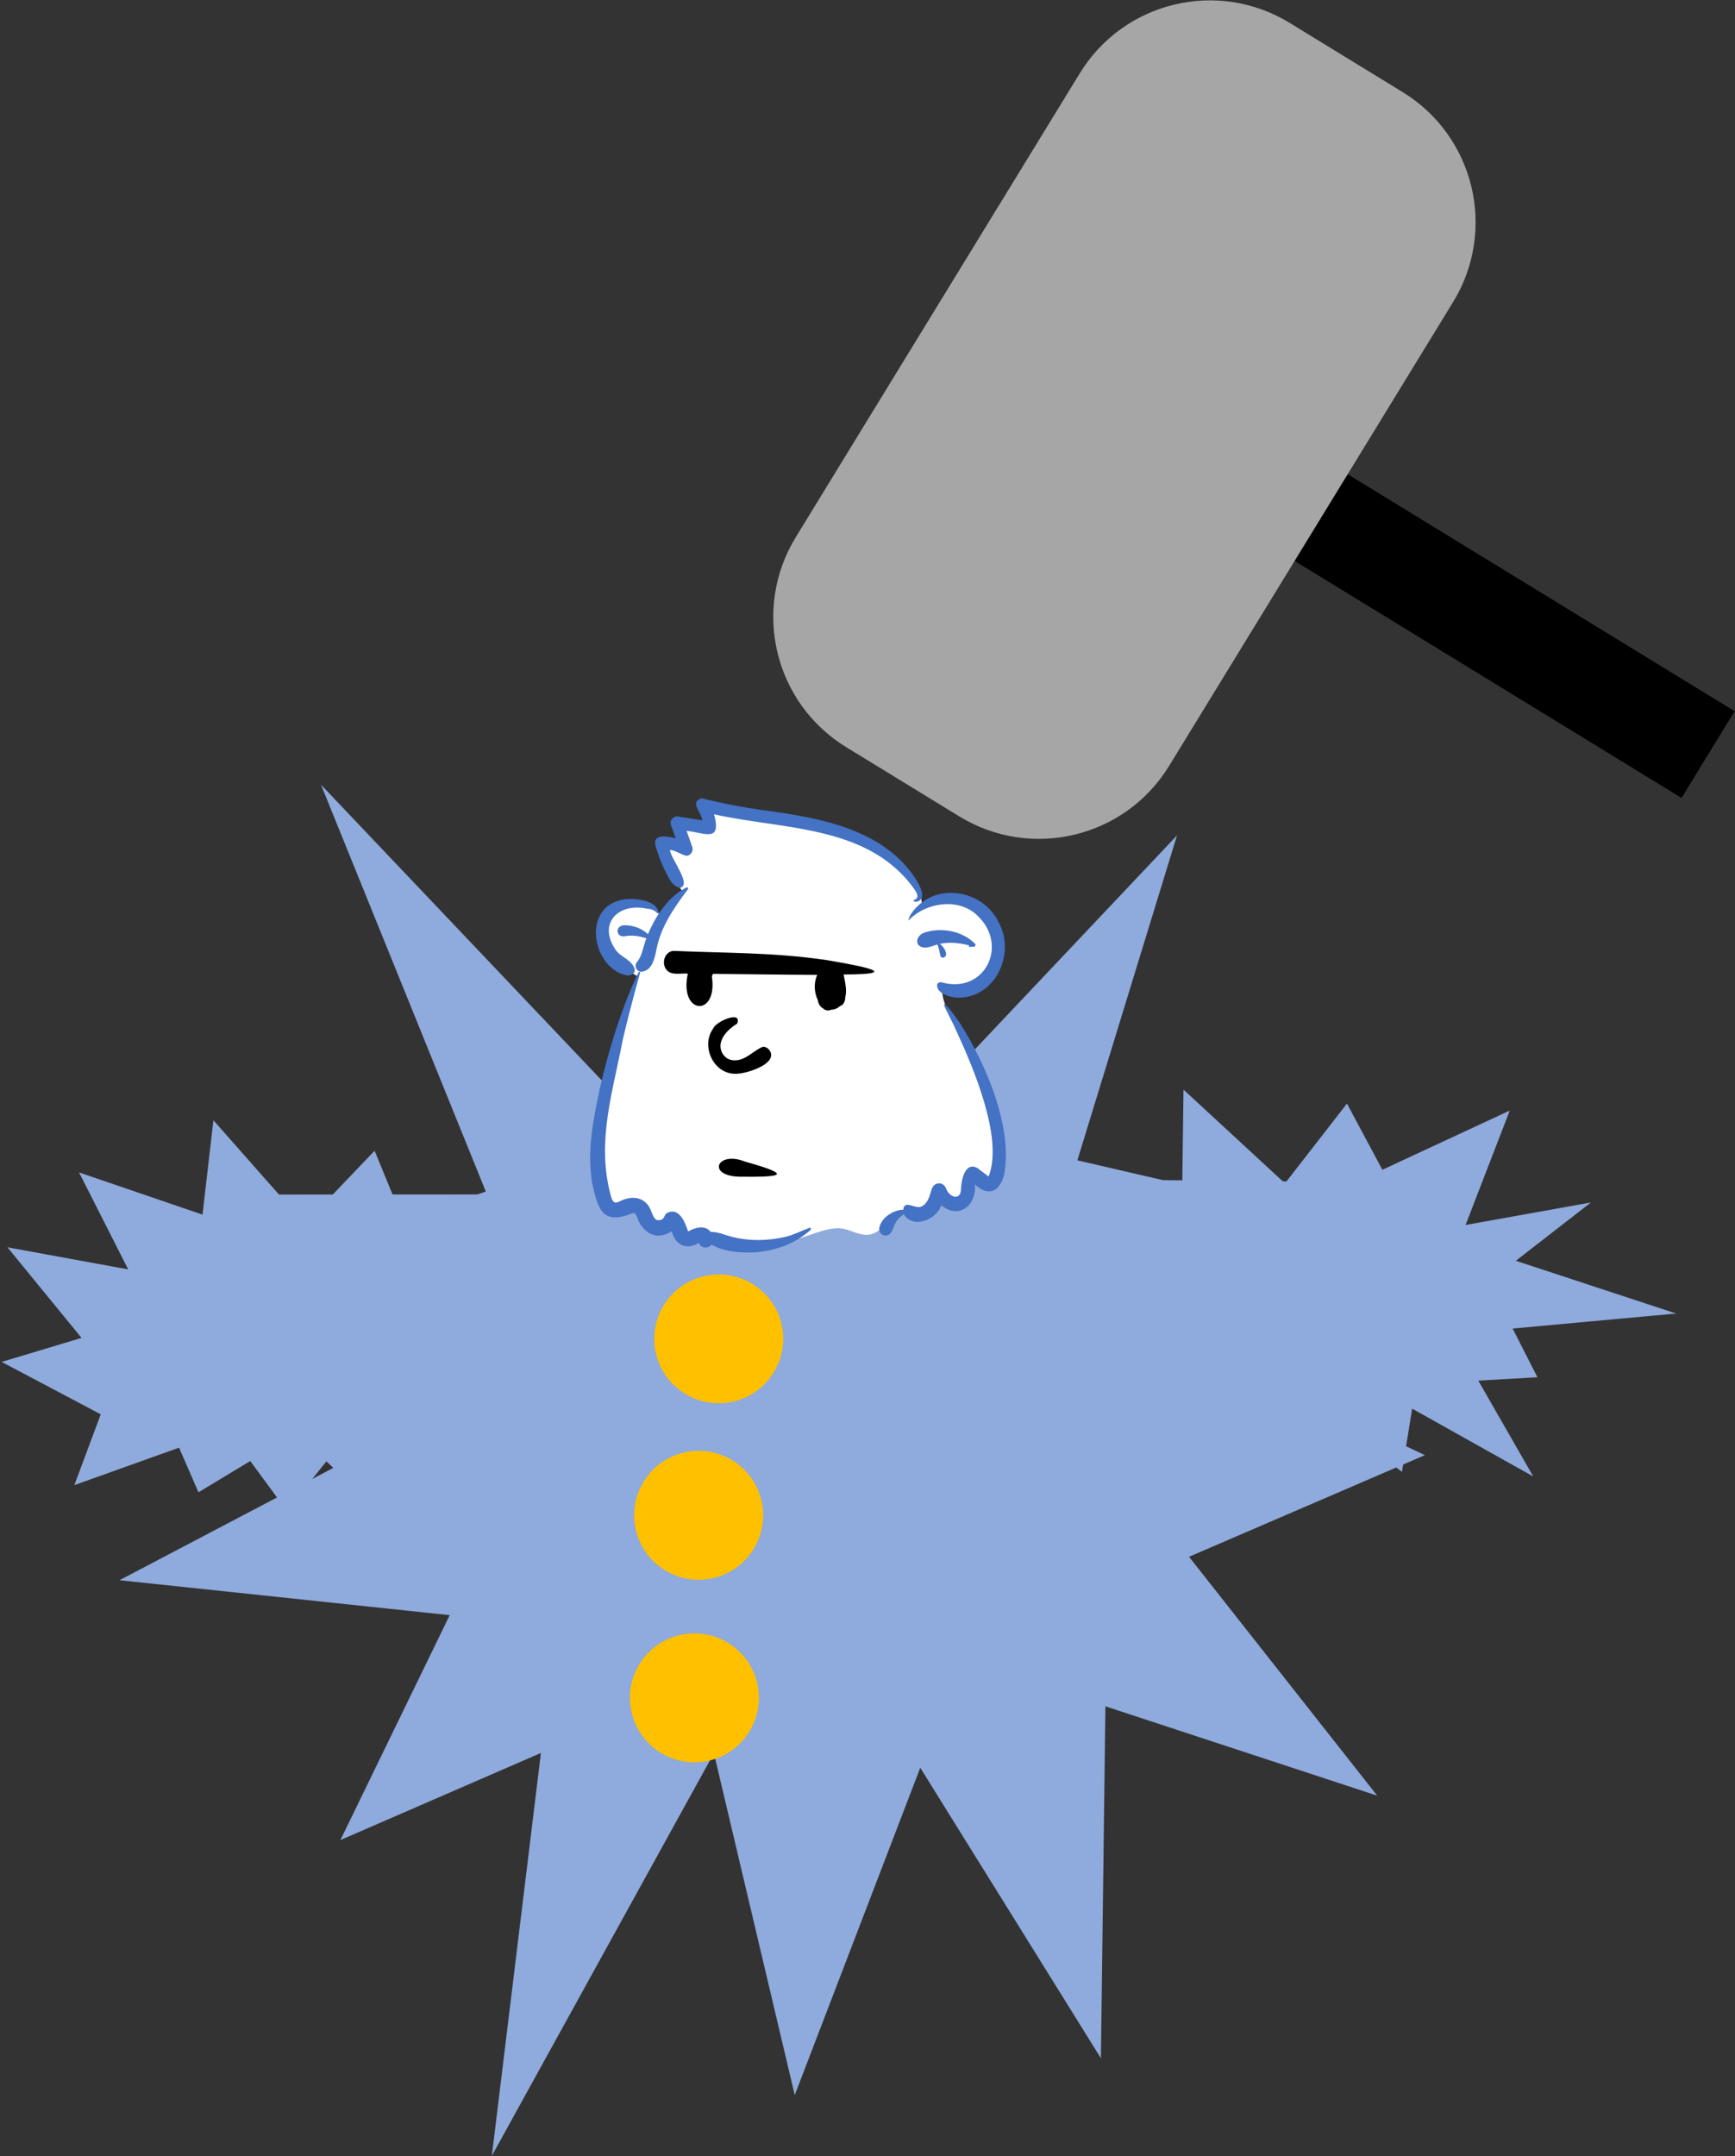 <svg width="804" height="999" xmlns="http://www.w3.org/2000/svg" xmlns:xlink="http://www.w3.org/1999/xlink" xml:space="preserve" overflow="hidden"><rect width="100%" height="100%" fill="#333333" stroke="none"/><defs><clipPath id="clip0"><path d="M1471.79 770.27 1259.84 786.665 1277.13 1010.23 1489.08 993.837Z" fill-rule="evenodd" clip-rule="evenodd"/></clipPath><clipPath id="clip1"><path d="M1471.79 770.27 1259.84 786.665 1277.13 1010.23 1489.08 993.837Z" fill-rule="evenodd" clip-rule="evenodd"/></clipPath><clipPath id="clip2"><path d="M1471.79 770.27 1259.84 786.665 1277.13 1010.23 1489.08 993.837Z" fill-rule="evenodd" clip-rule="evenodd"/></clipPath><clipPath id="clip3"><path d="M1424.96 852.116 1306.76 851.007 1305.62 972.905 1423.82 974.014Z" fill-rule="evenodd" clip-rule="evenodd"/></clipPath><clipPath id="clip4"><path d="M1424.96 852.116 1306.76 851.007 1305.62 972.905 1423.82 974.014Z" fill-rule="evenodd" clip-rule="evenodd"/></clipPath><clipPath id="clip5"><path d="M1424.96 852.116 1306.76 851.007 1305.62 972.905 1423.82 974.014Z" fill-rule="evenodd" clip-rule="evenodd"/></clipPath></defs><g transform="translate(-1007 -418)"><path d="M1518.91 571.442 1807.68 748.263 1785.47 784.531 1496.71 607.71Z" stroke="#000000" stroke-width="4.583" stroke-miterlimit="8" fill-rule="evenodd"/><path d="M1509.32 453.171C1529.05 420.941 1571.18 410.812 1603.41 430.548L1655.8 462.631C1688.03 482.366 1698.16 524.493 1678.42 556.722L1546.81 771.659C1527.07 803.889 1484.95 814.017 1452.72 794.282L1400.32 762.199C1368.09 742.464 1357.97 700.337 1377.7 668.108Z" stroke="#A6A6A6" stroke-width="4.583" stroke-miterlimit="8" fill="#A6A6A6" fill-rule="evenodd"/><path d="M1409.7 959.424 1547.37 813.731 1500.48 966.613 1616.69 967.803 1552.92 1040.57 1661.72 1092.08 1554.36 1138.34 1638.71 1245.4 1517 1205.4 1514.98 1363.77 1432.96 1231.89 1375.8 1380.92 1338.69 1223.96 1238.62 1405.36 1260.42 1226.47 1169.5 1265.95 1218.88 1164.38 1070.13 1148.64 1183.34 1089.18 1108.47 973.756 1236.07 973.678 1162.41 791.896 1315.14 952.712 1370.46 841.934Z" stroke="#8FAADC" stroke-width="4.583" stroke-miterlimit="8" fill="#8FAADC" fill-rule="evenodd"/><g clip-path="url(#clip0)"><g clip-path="url(#clip1)"><g clip-path="url(#clip2)"><path d="M55.04-8015.05C62.958-8020.12 74.918-8032.7 68.776-8042.51 66.283-8046.35 62.565-8048.77 60.063-8049.15 51.644-8050.2 42.616-8048.01 42.229-8039.86 39.614-8042.13 33.589-8050.14 31.504-8052.85 35.048-8058.79 36.521-8064 38.874-8070.32 40.438-8080.37 33.382-8073.17 29.485-8072.65 28.74-8072.56 28.131-8073.2 28.283-8073.96 29.13-8078.1 33.251-8084.65 29.273-8084.59 26.847-8084.59 22.884-8082.61 20.537-8082.03 18.798-8081.59 17.674-8081.74 16.459-8083.43 15.245-8085.14 21.949-8092.07 15.49-8091.4-6.11-8082.76-23.92-8083.63-42.025-8075.33-60.13-8067.03-80.37-8051.54-78.622-8037.47-94.013-8043.41-106.978-8035.46-111.358-8024.8-114.969-8016.01-112.747-8005.38-101.238-7999.21-96.241-7996.88-90.396-7997.52-84.93-7998.65-84.93-7993.88-85.538-7990.09-89.202-7984.27-98.926-7961.93-107.444-7938.52-104.613-7913.97-104.587-7911.32-102.682-7906.1-100.364-7905.64-98.8-7905.32-96.972-7908.96-95.702-7910.3-93.09-7913.44-89.918-7909.75-90.772-7906.72-91.045-7899.14-85.853-7898.27-83.427-7898.27-79.283-7898.04-77.553-7905.61-76.196-7905.35-74.836-7905.11-74.726-7902.58-74.691-7902.49-70.905-7892.5-66.103-7896.26-60.372-7896.9-58.065-7897.16-54.713-7896.12-52.165-7893.9-50.083-7891.98-48.618-7889.71-45.951-7888.46-39.69-7885.28-34.748-7890.93-28.766-7891.6-23.239-7892.01-17.773-7890.09-12.473-7888.81-6.282-7887.29-0.041-7886.51 6.316-7887.2 14.447-7888.11 30.735-7890.96 35.534-7893.99 40.965-7890.35 44.972-7892.68 47.159-7899.26 47.416-7900.02 48.298-7900.43 49.046-7900.11 52.055-7898.77 57.46-7898.94 58.994-7901.79 60.803-7905.52 64.181-7911.26 68.066-7910.39 68.337-7910.33 68.596-7910.21 68.829-7910.06 72.46-7906.98 77.149-7909.34 77.679-7913.82 83.197-7935.55 72.731-7968.54 63.395-7995.92 61.353-8001.65 57.71-8009.43 55.04-8015.05Z" fill="#FFFFFF" transform="matrix(-0.997 0.077 0.077 0.997 1974.65 8857.17)"/><path d="M10.082-7883.42C0.83-7883.62-7.904-7885.95-15.583-7891.72-15.822-7891.83-15.938-7892.13-15.86-7892.39-15.813-7892.65-15.589-7892.85-15.318-7892.85-11.267-7891.66-7.487-7890-3.267-7889.42 4.604-7888.31 12.784-7888.75 20.368-7891.25 23.743-7892.33 26.984-7894.22 30.551-7894.48 32.931-7898.04 37.637-7897.05 40.953-7895.45 40.971-7895.48 41.009-7895.53 41.023-7895.53 41.012-7895.53 40.977-7895.48 40.965-7895.5 42.084-7900.11 44.311-7907.01 49.961-7904.79 50.532-7904.5 50.992-7904.07 51.26-7903.48 51.679-7902.32 52.824-7901.62 54.044-7901.71 56.062-7901.62 56.525-7903.98 57.11-7905.55L57.11-7905.55C58.834-7912.74 65.084-7914.46 71.458-7911.84L71.461-7911.84C75.031-7910.15 75.081-7913.44 75.725-7916.62 79.767-7941.14 70.757-7962.69 64.254-7986.51 61.391-7995.57 58.103-8005.15 53.901-8016.68 53.747-8017.06 54.384-8017.32 54.574-8016.97 63.036-8002.76 71.522-7981.53 76.785-7964.17 81.004-7949.73 84.892-7935.9 83.52-7920.96 81.791-7908.64 80.154-7901.33 65.893-7905.93 64.819-7905.93 64.492-7905.26 64.146-7904.3 62.276-7896.64 56.059-7891.95 48.525-7896.15L48.519-7896.12 48.519-7896.12C47.471-7889.71 42.229-7886.65 36.349-7889.85 35.854-7887.18 32.307-7886.62 30.618-7888.54 24.672-7884.55 17.097-7883.59 10.082-7883.42Z" fill="#4472C4" transform="matrix(-0.997 0.077 0.077 0.997 1974.65 8857.17)"/><path d="M-50.316-7886.51C-52.43-7886.51-53.435-7888.6-54.23-7890.26-55.206-7892.65-57.093-7894.51-59.309-7895.77-62.859-7888.43-74.266-7891.92-76.951-7898.53-84.618-7891.11-93.535-7897.4-93.18-7907.09-99.045-7900.31-104.788-7902.93-107.208-7910.88-109.013-7917.84-109.156-7925.7-108.178-7933.77-106.101-7950.92-98.978-7969.15-91.919-7982.26-90.058-7985.55-86.101-7991.72-85.472-7991.34-84.84-7990.96-88.573-7983.25-89.863-7979.29-96.212-7962.28-108.344-7927.39-99.826-7910.09-98.585-7911.4-96.351-7913.06-95.085-7914.38-89.199-7918.19-86.971-7908.81-86.532-7904.62-85.719-7900.02-80.894-7901.94-79.761-7906.13-79.35-7907.59-78.025-7908.81-76.456-7908.75-74.388-7908.84-73.153-7906.95-72.67-7905.14-71.685-7902.58-70.433-7899.76-68.048-7898.8-65.107-7897.11-60.11-7902.9-59.221-7897.81-54.539-7898.15-48.554-7894.78-47.48-7890.17-47.075-7888.4-48.447-7886.48-50.316-7886.51Z" fill="#4472C4" transform="matrix(-0.997 0.077 0.077 0.997 1974.65 8857.17)"/><path d="M-93.669-7993.76C-110.059-7993.56-120.05-8012.43-113.734-8026.73-108.812-8040.68-90.609-8047.34-78.255-8038.75-75.794-8036.98-72.393-8033.95-71.924-8031.21-80.404-8038.99-96.232-8040.33-104.267-8030.74-117.427-8015.89-104.31-7994.31-85.006-8001.54-84.187-8001.77-83.258-8001.42-82.903-8000.63-82.134-7996-89.991-7993.64-93.669-7993.76Z" fill="#4472C4" transform="matrix(-0.997 0.077 0.077 0.997 1974.65 8857.17)"/><path d="M-86.628-8012.83C-89.889-8013.42-87.216-8018.14-85.591-8019.36-90.25-8019.91-94.971-8019.1-99.345-8017.47L-98.917-8017.23C-98.204-8016.71-100.929-8016.91-101.022-8016.82-101.812-8016.56-102.385-8017.61-101.832-8018.19-96.284-8024.69-86.497-8027.16-78.38-8024.95-76.042-8024.08-74.333-8021.63-75.757-8019.5-78.051-8016.97-81.695-8018.6-84.525-8019.15-85.003-8017.41-85.221-8015.63-85.442-8013.83-85.507-8013.24-86.031-8012.81-86.628-8012.83L-86.628-8012.83Z" fill="#4472C4" transform="matrix(-0.997 0.077 0.077 0.997 1974.65 8857.17)"/><path d="M59.862-8015.86C57.486-8015.72 55.412-8017.09 56.621-8019.62 58.083-8023.46 62.769-8024.86 64.635-8028.59 71.589-8041.11 61.362-8049.79 48.773-8046.12 46.766-8045.74 45.121-8045.31 43.732-8043.47 43.636-8043.3 43.365-8043.32 43.321-8043.53 42.96-8050.23 56.336-8052.06 61.33-8050.78 78.782-8047.02 75.133-8019.74 59.862-8015.86L59.862-8015.86Z" fill="#4472C4" transform="matrix(-0.997 0.077 0.077 0.997 1974.65 8857.17)"/><path d="M53.211-8017.09C48.161-8017.26 46.638-8022.97 45.505-8026.87 42.683-8037.3 35.779-8045.65 28.778-8053.6 28.58-8053.95 28.775-8054.54 29.235-8054.48 37.776-8051.27 44.748-8042.39 48.88-8034.21 51.6-8037.18 55.398-8038.9 59.489-8039.19 63.849-8039.45 63.954-8033.8 59.719-8034.09 56.193-8034.53 52.899-8033.6 49.757-8032.38 51.504-8028.91 52.087-8024.95 54.734-8021.98 56.589-8020.44 55.68-8017.23 53.211-8017.09Z" fill="#4472C4" transform="matrix(-0.997 0.077 0.077 0.997 1974.65 8857.17)"/><path d="M-76.383-8039.6C-81.333-8040.44-78.59-8046.56-77.189-8049.38-72.014-8059.4-64.102-8066.62-54.853-8072.01-41.588-8079.76-25.575-8083.77-10.95-8086.92-0.888-8089.05 9.371-8091.81 19.264-8095.1 25.196-8093.73 19.727-8088.52 19.73-8084.88L30.726-8087.5C32.829-8088.08 35.045-8085.99 34.378-8083.86 34.378-8083.86 32.68-8077.57 32.68-8077.57 35.852-8078.5 42.919-8080.83 42.328-8075.21 41.507-8070.76 40.115-8066.36 38.449-8062.17 37.22-8059.23 35.796-8055.35 32.438-8054.51 26.605-8055.29 35.79-8068.43 35.738-8072.39 32.948-8071.89 30.819-8069.71 28.192-8069.04 26.332-8069.07 24.811-8071.02 25.289-8072.83 25.289-8072.83 27.363-8080.57 27.363-8080.57 19.136-8079.12 11.5-8073.61 14.08-8087.24-3.497-8081.85-23.393-8079.29-40.869-8072.68-54.594-8067.5-66.828-8059.84-75.279-8046.38-76.033-8045.01-77.149-8043.5-76.945-8041.87-76.724-8041.14-75.599-8040.35-74.775-8040.47-74.959-8039.89-75.789-8039.6-76.383-8039.6Z" fill="#4472C4" transform="matrix(-0.997 0.077 0.077 0.997 1974.65 8857.17)"/></g></g></g><g clip-path="url(#clip3)"><g clip-path="url(#clip4)"><g clip-path="url(#clip5)"><path d="M-5987.96-1411.51C-6006.65-1411.52-6013.97-1412.18-5990.55-1418.5L-5990.55-1418.5C-5977.43-1423.65-5972.45-1411.78-5987.96-1411.51Z" transform="matrix(-1 -0.009 -0.009 1 -4650.96 2320.8)"/><path d="M-5985.97-1459.2C-5990.33-1459.17-6004.1-1463.47-6001.85-1469.26-6001.26-1470.68-5999.86-1471.92-5998.23-1471.8-5994.02-1470.19-5990.1-1465.04-5984.75-1465.42-5980.57-1465.5-5977.69-1469.82-5978.84-1473.89-5979.95-1478.3-5984.71-1481.5-5986.19-1482.39-5988.7-1488.73-5976.47-1483.45-5975.22-1480.19-5969.2-1472-5975.51-1458.68-5985.97-1459.2Z" transform="matrix(-1 -0.009 -0.009 1 -4650.96 2320.8)"/><path d="M-6028.23-1488.9C-6028.74-1488.91-6029.3-1489.04-6029.78-1489.25-6031.26-1489.27-6032.73-1489.96-6033.81-1490.98-6035.58-1491.49-6036.24-1493.58-6036.24-1495.26-6037.02-1498.58-6036.02-1502.23-6035.32-1505.63-6067.49-1505.99-6036.39-1510.75-6026.93-1512.31-6002.33-1515.61-5981.17-1515.01-5957.12-1515.84-5952.54-1516.22-5950.5-1510.13-5953.31-1506.99-5955.75-1504.26-5959.92-1505.69-5963.14-1505.36-5959.15-1486.07-5977.4-1485.19-5974.29-1504.22-5974.44-1504.55-5974.66-1505.02-5974.74-1505.37-5990.58-1505.38-6007.32-1505.27-6023.13-1505.34-6021.5-1501.84-6021.73-1497.34-6023.39-1493.9-6023.68-1492.41-6024.35-1490.63-6025.9-1489.9-6026.49-1489.26-6027.34-1488.89-6028.23-1488.9Z" transform="matrix(-1 -0.009 -0.009 1 -4650.96 2320.8)"/></g></g></g><path d="M1646.59 962.947 1702.44 937.003 1682.54 988.517 1735.46 979.016 1704.64 1002.96 1772.54 1025.3 1704.39 1031.56 1715.81 1054 1688.21 1055.57 1711.4 1096.01 1659.66 1067.04 1655.02 1095.77 1623 1071.43 1607.31 1095.57 1588.76 1075.07 1566.78 1091.61 1555.96 1072.37 1511.97 1093.35 1520.06 1062.3 1475.23 1044.15 1508.94 1030.15 1472.51 993.859 1527.59 998.225 1500.93 956.699 1557.11 969.722 1557.66 928.004 1602.73 969.632 1630.83 933.492Z" stroke="#8FAADC" stroke-width="4.583" stroke-miterlimit="8" fill="#8FAADC" fill-rule="evenodd"/><path d="M1192.49 986.19 1250.69 966.052 1225.66 1015.28 1279.27 1011.2 1246.18 1031.9 1311.46 1061.02 1243.02 1060.32 1252.11 1083.8 1224.49 1082.56 1243.45 1125.15 1194.93 1091.07 1187.39 1119.18 1158.01 1091.71 1139.95 1114.14 1123.57 1091.86 1100.03 1106.08 1091.22 1085.84 1045.32 1102.25 1056.53 1072.18 1013.78 1049.57 1048.73 1039.07 1016.17 999.261 1070.53 1009.2 1048.22 965.18 1102.79 983.842 1107.58 942.396 1148.18 988.385 1179.81 955.287Z" stroke="#8FAADC" stroke-width="4.583" stroke-miterlimit="8" fill="#8FAADC" fill-rule="evenodd"/><path d="M1312.63 1041.12C1311.07 1026 1322.1 1012.48 1337.25 1010.92 1352.4 1009.36 1365.94 1020.36 1367.5 1035.48 1369.05 1050.61 1358.03 1064.13 1342.88 1065.69 1327.73 1067.25 1314.18 1056.25 1312.63 1041.12Z" stroke="#FFC000" stroke-width="4.583" stroke-miterlimit="8" fill="#FFC000" fill-rule="evenodd"/><path d="M1303.32 1122.87C1301.77 1107.71 1312.79 1094.17 1327.94 1092.61 1343.09 1091.05 1356.63 1102.07 1358.19 1117.22 1359.75 1132.38 1348.73 1145.92 1333.58 1147.48 1318.43 1149.04 1304.88 1138.02 1303.32 1122.87Z" stroke="#FFC000" stroke-width="4.583" stroke-miterlimit="8" fill="#FFC000" fill-rule="evenodd"/><path d="M1301.36 1207.44C1299.8 1192.29 1310.82 1178.75 1325.97 1177.19 1341.12 1175.63 1354.67 1186.65 1356.23 1201.8 1357.79 1216.95 1346.77 1230.5 1331.62 1232.06 1316.46 1233.61 1302.92 1222.6 1301.36 1207.44Z" stroke="#FFC000" stroke-width="4.583" stroke-miterlimit="8" fill="#FFC000" fill-rule="evenodd"/></g></svg>